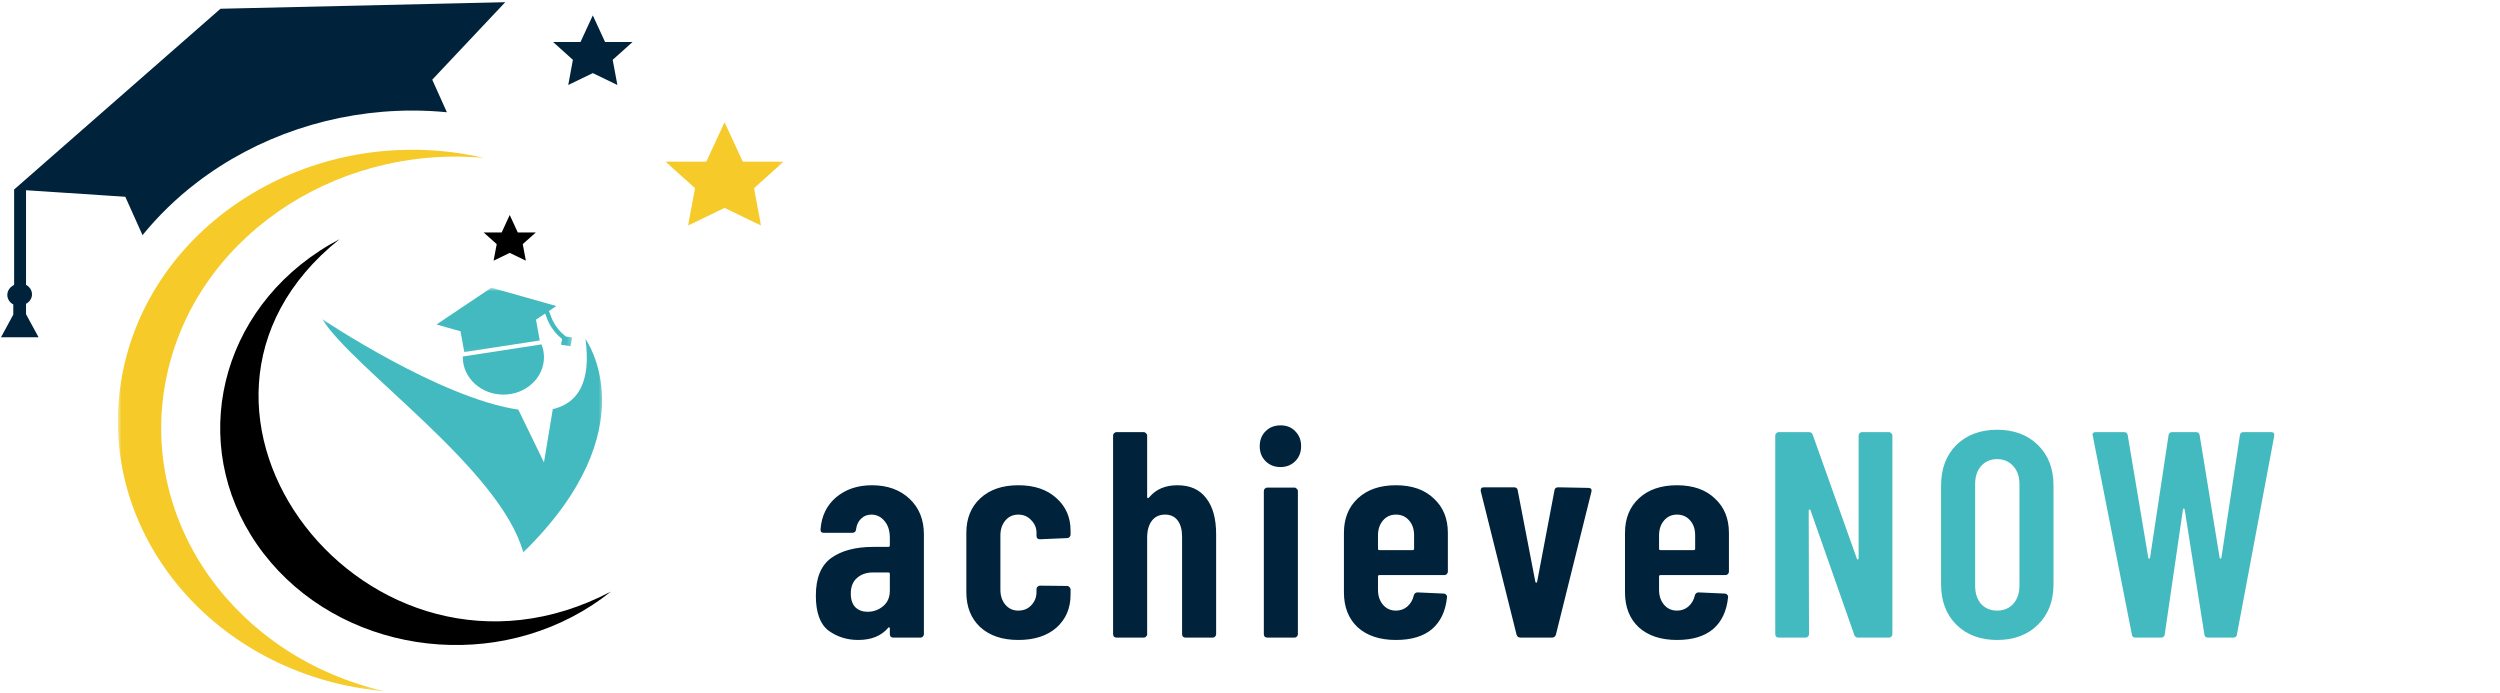 <svg width="545" height="151" viewBox="0 0 545 151" fill="none" xmlns="http://www.w3.org/2000/svg">
<mask id="mask0_84_2" style="mask-type:luminance" maskUnits="userSpaceOnUse" x="70" y="68" width="62" height="53">
<path d="M70.187 68.582H131.577V120.833H70.187V68.582Z" fill="white"/>
</mask>
<g mask="url(#mask0_84_2)">
<path d="M127.632 73.912C128.933 83.515 125.841 87.936 120.51 89.196L118.586 100.804L112.993 89.294C95.902 86.812 70.249 69.584 70.249 69.584C76.971 80.37 109.15 102.329 114.068 120.428C141.786 93.282 127.632 73.912 127.632 73.912Z" fill="#43BABF"/>
</g>
<mask id="mask1_84_2" style="mask-type:luminance" maskUnits="userSpaceOnUse" x="144" y="25" width="27" height="25">
<path d="M144.087 25.653H170.815V49.735H144.087V25.653Z" fill="white"/>
</mask>
<g mask="url(#mask1_84_2)">
<path d="M157.953 26.647L161.925 35.248H170.815L164.377 41.023L165.901 49.175L157.953 45.318L149.996 49.175L151.52 41.023L145.091 35.248H153.977L157.953 26.647Z" fill="#F5CA29"/>
</g>
<path d="M129.231 3.354L131.905 9.15H137.903L133.567 13.043L134.589 18.528L129.231 15.935L123.877 18.528L124.89 13.043L120.568 9.15H126.552L129.231 3.354Z" fill="#00223A"/>
<path d="M111.118 46.868L112.877 50.676H116.805L113.961 53.22L114.637 56.828L111.118 55.126L107.604 56.828L108.284 53.22L105.436 50.676H109.368L111.118 46.868Z" fill="black"/>
<mask id="mask2_84_2" style="mask-type:luminance" maskUnits="userSpaceOnUse" x="25" y="31" width="82" height="120">
<path d="M25.676 31.935H106.555V150.707H25.676V31.935Z" fill="white"/>
</mask>
<g mask="url(#mask2_84_2)">
<path fill-rule="evenodd" clip-rule="evenodd" d="M36.063 83.368C30.372 114.097 51.559 143.345 83.915 150.707C82.343 150.568 80.752 150.376 79.157 150.118C44.189 144.645 20.656 114.076 26.613 81.883C32.571 49.686 65.762 28.013 100.731 33.498C102.326 33.755 103.894 34.058 105.436 34.406C72.258 31.494 41.749 52.627 36.063 83.368Z" fill="#F5CA29"/>
</g>
<path fill-rule="evenodd" clip-rule="evenodd" d="M133.176 128.968C80.294 156.695 28.093 88.906 74.017 52.14C72.546 52.922 71.094 53.76 69.681 54.688C46.526 69.805 41.056 99.344 57.468 120.661C73.888 141.979 105.973 147.005 129.129 131.897C130.541 130.972 131.897 129.995 133.176 128.968Z" fill="black"/>
<path fill-rule="evenodd" clip-rule="evenodd" d="M94.227 17.37L97.421 24.471C94.902 24.221 92.388 24.103 89.882 24.103C72.724 24.103 55.993 29.714 42.767 39.899C38.369 43.277 34.459 47.097 31.069 51.261L27.728 43.817L27.311 42.893L24.068 42.684L13.503 41.985L5.972 41.49L5.675 41.473V62.096C6.452 62.517 6.976 63.286 6.976 64.165C6.976 64.913 6.599 65.593 6.004 66.022C5.906 66.104 5.795 66.177 5.675 66.235V68.496L8.411 73.531H0.215L2.898 68.586V66.37C2.125 65.961 1.596 65.192 1.596 64.3C1.596 63.47 2.054 62.738 2.76 62.304C2.809 62.267 2.849 62.23 2.898 62.206C2.96 62.169 3.009 62.132 3.08 62.096V41.31L48.067 1.906L98.692 0.744L110.141 0.479L94.227 17.37Z" fill="#00223A"/>
<mask id="mask3_84_2" style="mask-type:luminance" maskUnits="userSpaceOnUse" x="0" y="0" width="112" height="74">
<path d="M0.215 0H111.105V73.818H0.215V0Z" fill="white"/>
</mask>
<g mask="url(#mask3_84_2)">
</g>
<path d="M100.9 77.719C100.895 77.773 100.891 77.826 100.891 77.879C100.891 82.378 104.854 86.022 109.741 86.022C114.628 86.022 118.586 82.378 118.586 77.879C118.586 76.893 118.4 75.953 118.049 75.077L100.9 77.719Z" fill="#43BABF"/>
<mask id="mask4_84_2" style="mask-type:luminance" maskUnits="userSpaceOnUse" x="94" y="62" width="31" height="15">
<path d="M94.045 62.721H124.753V76.959H94.045V62.721Z" fill="white"/>
</mask>
<g mask="url(#mask4_84_2)">
<path d="M123.331 73.351C123.042 73.11 122.749 72.856 122.478 72.595C121.39 71.552 120.563 70.267 120.079 68.889L120.034 68.754C119.928 68.451 119.812 68.12 119.652 67.805L121.278 66.717L107.124 62.717L95.155 70.738L100.393 72.222L101.215 76.75L117.667 74.218L116.845 69.687L118.839 68.349C118.937 68.566 119.017 68.799 119.097 69.028L119.146 69.167C119.675 70.676 120.581 72.075 121.767 73.221C122.016 73.462 122.278 73.687 122.536 73.908L122.305 75.151L124.371 75.478L124.726 73.576L123.331 73.351Z" fill="#43BABF"/>
</g>
<path d="M190.08 105.784C193.451 105.784 196.181 106.765 198.272 108.728C200.363 110.691 201.408 113.272 201.408 116.472V138.232C201.408 138.445 201.323 138.637 201.152 138.808C201.024 138.936 200.853 139 200.64 139H194.752C194.539 139 194.347 138.936 194.176 138.808C194.048 138.637 193.984 138.445 193.984 138.232V137.016C193.984 136.888 193.941 136.803 193.856 136.76C193.771 136.717 193.685 136.76 193.6 136.888C192.107 138.637 189.931 139.512 187.072 139.512C184.64 139.512 182.485 138.829 180.608 137.464C178.773 136.056 177.856 133.517 177.856 129.848C177.856 126.008 178.965 123.277 181.184 121.656C183.445 120.035 186.496 119.224 190.336 119.224H193.664C193.877 119.224 193.984 119.117 193.984 118.904V117.24C193.984 115.704 193.6 114.488 192.832 113.592C192.064 112.653 191.104 112.184 189.952 112.184C189.056 112.184 188.309 112.483 187.712 113.08C187.115 113.635 186.752 114.403 186.624 115.384C186.581 115.896 186.304 116.152 185.792 116.152H179.584C179.072 116.152 178.837 115.896 178.88 115.384C179.093 112.483 180.224 110.157 182.272 108.408C184.363 106.659 186.965 105.784 190.08 105.784ZM189.12 133.368C190.4 133.368 191.531 132.963 192.512 132.152C193.493 131.341 193.984 130.211 193.984 128.76V125.112C193.984 124.899 193.877 124.792 193.664 124.792H190.336C188.885 124.792 187.712 125.197 186.816 126.008C185.92 126.776 185.472 127.907 185.472 129.4C185.472 130.723 185.813 131.725 186.496 132.408C187.179 133.048 188.053 133.368 189.12 133.368ZM221.99 139.512C218.491 139.512 215.718 138.573 213.67 136.696C211.665 134.819 210.662 132.28 210.662 129.08V116.152C210.662 113.037 211.665 110.541 213.67 108.664C215.718 106.744 218.491 105.784 221.99 105.784C225.489 105.784 228.262 106.723 230.31 108.6C232.358 110.435 233.382 112.781 233.382 115.64V116.536C233.382 116.749 233.297 116.941 233.126 117.112C232.998 117.24 232.827 117.304 232.614 117.304L226.726 117.56C226.214 117.56 225.958 117.304 225.958 116.792V116.152C225.958 115.085 225.574 114.168 224.806 113.4C224.081 112.589 223.142 112.184 221.99 112.184C220.838 112.184 219.899 112.611 219.174 113.464C218.449 114.317 218.086 115.405 218.086 116.728V128.568C218.086 129.891 218.449 130.979 219.174 131.832C219.899 132.685 220.838 133.112 221.99 133.112C223.142 133.112 224.081 132.728 224.806 131.96C225.574 131.149 225.958 130.189 225.958 129.08V128.44C225.958 128.227 226.022 128.056 226.15 127.928C226.321 127.757 226.513 127.672 226.726 127.672L232.614 127.736C232.827 127.736 232.998 127.821 233.126 127.992C233.297 128.12 233.382 128.291 233.382 128.504V129.656C233.382 132.6 232.358 134.989 230.31 136.824C228.262 138.616 225.489 139.512 221.99 139.512ZM256.67 105.784C259.443 105.784 261.534 106.723 262.942 108.6C264.393 110.435 265.118 113.059 265.118 116.472V138.232C265.118 138.445 265.033 138.637 264.862 138.808C264.734 138.936 264.563 139 264.35 139H258.462C258.249 139 258.057 138.936 257.886 138.808C257.758 138.637 257.694 138.445 257.694 138.232V117.048C257.694 115.512 257.374 114.317 256.734 113.464C256.094 112.611 255.177 112.184 253.982 112.184C252.745 112.184 251.785 112.632 251.102 113.528C250.419 114.424 250.078 115.661 250.078 117.24V138.232C250.078 138.445 249.993 138.637 249.822 138.808C249.694 138.936 249.523 139 249.31 139H243.422C243.209 139 243.017 138.936 242.846 138.808C242.718 138.637 242.654 138.445 242.654 138.232V94.968C242.654 94.755 242.718 94.584 242.846 94.456C243.017 94.285 243.209 94.2 243.422 94.2H249.31C249.523 94.2 249.694 94.285 249.822 94.456C249.993 94.584 250.078 94.755 250.078 94.968V108.344C250.078 108.472 250.121 108.557 250.206 108.6C250.334 108.6 250.462 108.515 250.59 108.344C252.041 106.637 254.067 105.784 256.67 105.784ZM279.163 101.816C277.84 101.816 276.752 101.389 275.899 100.536C275.046 99.683 274.619 98.595 274.619 97.272C274.619 95.949 275.046 94.861 275.899 94.008C276.752 93.155 277.84 92.728 279.163 92.728C280.486 92.728 281.552 93.155 282.363 94.008C283.216 94.861 283.643 95.949 283.643 97.272C283.643 98.595 283.216 99.683 282.363 100.536C281.51 101.389 280.443 101.816 279.163 101.816ZM276.283 139C276.07 139 275.878 138.936 275.707 138.808C275.579 138.637 275.515 138.445 275.515 138.232V107.064C275.515 106.851 275.579 106.68 275.707 106.552C275.878 106.381 276.07 106.296 276.283 106.296H282.171C282.384 106.296 282.555 106.381 282.683 106.552C282.854 106.68 282.939 106.851 282.939 107.064V138.232C282.939 138.445 282.854 138.637 282.683 138.808C282.555 138.936 282.384 139 282.171 139H276.283ZM315.633 124.6C315.633 124.813 315.548 125.005 315.377 125.176C315.249 125.304 315.078 125.368 314.865 125.368H300.721C300.508 125.368 300.401 125.475 300.401 125.688V128.568C300.401 129.891 300.764 130.979 301.489 131.832C302.214 132.685 303.153 133.112 304.305 133.112C305.286 133.112 306.118 132.813 306.801 132.216C307.526 131.576 307.996 130.765 308.209 129.784C308.337 129.357 308.614 129.144 309.041 129.144L314.737 129.4C314.95 129.4 315.121 129.485 315.249 129.656C315.42 129.784 315.484 129.976 315.441 130.232C315.142 133.219 314.054 135.523 312.177 137.144C310.3 138.723 307.676 139.512 304.305 139.512C300.806 139.512 298.033 138.595 295.985 136.76C293.98 134.883 292.977 132.344 292.977 129.144V116.152C292.977 113.037 293.98 110.541 295.985 108.664C298.033 106.744 300.806 105.784 304.305 105.784C307.804 105.784 310.556 106.744 312.561 108.664C314.609 110.541 315.633 113.037 315.633 116.152V124.6ZM304.305 112.184C303.153 112.184 302.214 112.611 301.489 113.464C300.764 114.317 300.401 115.405 300.401 116.728V119.608C300.401 119.821 300.508 119.928 300.721 119.928H307.953C308.166 119.928 308.273 119.821 308.273 119.608V116.728C308.273 115.363 307.91 114.275 307.185 113.464C306.46 112.611 305.5 112.184 304.305 112.184ZM331.507 139C331.038 139 330.739 138.787 330.611 138.36L322.803 107.064V106.808C322.803 106.424 323.038 106.232 323.507 106.232H330.035C330.547 106.232 330.825 106.467 330.867 106.936L334.707 126.84C334.75 126.968 334.814 127.032 334.899 127.032C334.985 127.032 335.049 126.968 335.091 126.84L338.867 106.936C338.91 106.467 339.187 106.232 339.699 106.232L346.227 106.36C346.825 106.36 347.059 106.637 346.931 107.192L339.187 138.36C339.059 138.787 338.761 139 338.291 139H331.507ZM376.906 124.6C376.906 124.813 376.82 125.005 376.65 125.176C376.522 125.304 376.351 125.368 376.138 125.368H361.994C361.78 125.368 361.674 125.475 361.674 125.688V128.568C361.674 129.891 362.036 130.979 362.762 131.832C363.487 132.685 364.426 133.112 365.578 133.112C366.559 133.112 367.391 132.813 368.074 132.216C368.799 131.576 369.268 130.765 369.482 129.784C369.61 129.357 369.887 129.144 370.314 129.144L376.01 129.4C376.223 129.4 376.394 129.485 376.522 129.656C376.692 129.784 376.756 129.976 376.714 130.232C376.415 133.219 375.327 135.523 373.45 137.144C371.572 138.723 368.948 139.512 365.578 139.512C362.079 139.512 359.306 138.595 357.258 136.76C355.252 134.883 354.25 132.344 354.25 129.144V116.152C354.25 113.037 355.252 110.541 357.258 108.664C359.306 106.744 362.079 105.784 365.578 105.784C369.076 105.784 371.828 106.744 373.834 108.664C375.882 110.541 376.906 113.037 376.906 116.152V124.6ZM365.578 112.184C364.426 112.184 363.487 112.611 362.762 113.464C362.036 114.317 361.674 115.405 361.674 116.728V119.608C361.674 119.821 361.78 119.928 361.994 119.928H369.226C369.439 119.928 369.546 119.821 369.546 119.608V116.728C369.546 115.363 369.183 114.275 368.458 113.464C367.732 112.611 366.772 112.184 365.578 112.184Z" fill="#00223A"/>
<path d="M405.18 94.968C405.18 94.755 405.244 94.584 405.372 94.456C405.542 94.285 405.734 94.2 405.948 94.2H411.772C411.985 94.2 412.156 94.285 412.284 94.456C412.454 94.584 412.54 94.755 412.54 94.968V138.232C412.54 138.445 412.454 138.637 412.284 138.808C412.156 138.936 411.985 139 411.772 139H405.052C404.625 139 404.348 138.787 404.22 138.36L394.684 111.224C394.641 111.096 394.556 111.053 394.428 111.096C394.342 111.096 394.3 111.16 394.3 111.288L394.364 138.232C394.364 138.445 394.278 138.637 394.108 138.808C393.98 138.936 393.809 139 393.596 139H387.772C387.558 139 387.366 138.936 387.196 138.808C387.068 138.637 387.004 138.445 387.004 138.232V94.968C387.004 94.755 387.068 94.584 387.196 94.456C387.366 94.285 387.558 94.2 387.772 94.2H394.364C394.79 94.2 395.068 94.413 395.196 94.84L404.796 121.784C404.838 121.912 404.902 121.976 404.988 121.976C405.116 121.933 405.18 121.848 405.18 121.72V94.968ZM435.377 139.512C431.708 139.512 428.742 138.403 426.481 136.184C424.262 133.965 423.153 131.021 423.153 127.352V105.848C423.153 102.179 424.262 99.235 426.481 97.016C428.742 94.797 431.708 93.688 435.377 93.688C439.046 93.688 442.012 94.797 444.273 97.016C446.534 99.235 447.665 102.179 447.665 105.848V127.352C447.665 131.021 446.534 133.965 444.273 136.184C442.012 138.403 439.046 139.512 435.377 139.512ZM435.377 133.112C436.828 133.112 438.001 132.621 438.897 131.64C439.793 130.616 440.241 129.293 440.241 127.672V105.528C440.241 103.907 439.793 102.605 438.897 101.624C438.001 100.6 436.828 100.088 435.377 100.088C433.926 100.088 432.753 100.6 431.857 101.624C431.004 102.605 430.577 103.907 430.577 105.528V127.672C430.577 129.293 431.004 130.616 431.857 131.64C432.753 132.621 433.926 133.112 435.377 133.112ZM465.575 139C465.063 139 464.786 138.765 464.743 138.296L456.231 95.032L456.167 94.776C456.167 94.392 456.402 94.2 456.871 94.2H463.015C463.527 94.2 463.804 94.435 463.847 94.904L468.327 121.592C468.37 121.72 468.434 121.784 468.519 121.784C468.604 121.784 468.668 121.72 468.711 121.592L472.743 94.904C472.786 94.435 473.063 94.2 473.575 94.2H478.695C479.207 94.2 479.484 94.435 479.527 94.904L483.879 121.592C483.922 121.72 483.986 121.784 484.071 121.784C484.156 121.784 484.22 121.72 484.263 121.592L488.295 94.904C488.338 94.435 488.615 94.2 489.127 94.2H495.079C495.634 94.2 495.868 94.477 495.783 95.032L487.655 138.296C487.612 138.765 487.335 139 486.823 139H481.383C480.871 139 480.594 138.765 480.551 138.296L476.263 111.096C476.22 110.925 476.156 110.84 476.071 110.84C475.986 110.84 475.922 110.925 475.879 111.096L471.911 138.296C471.868 138.765 471.591 139 471.079 139H465.575Z" fill="#43BABF"/>
</svg>

